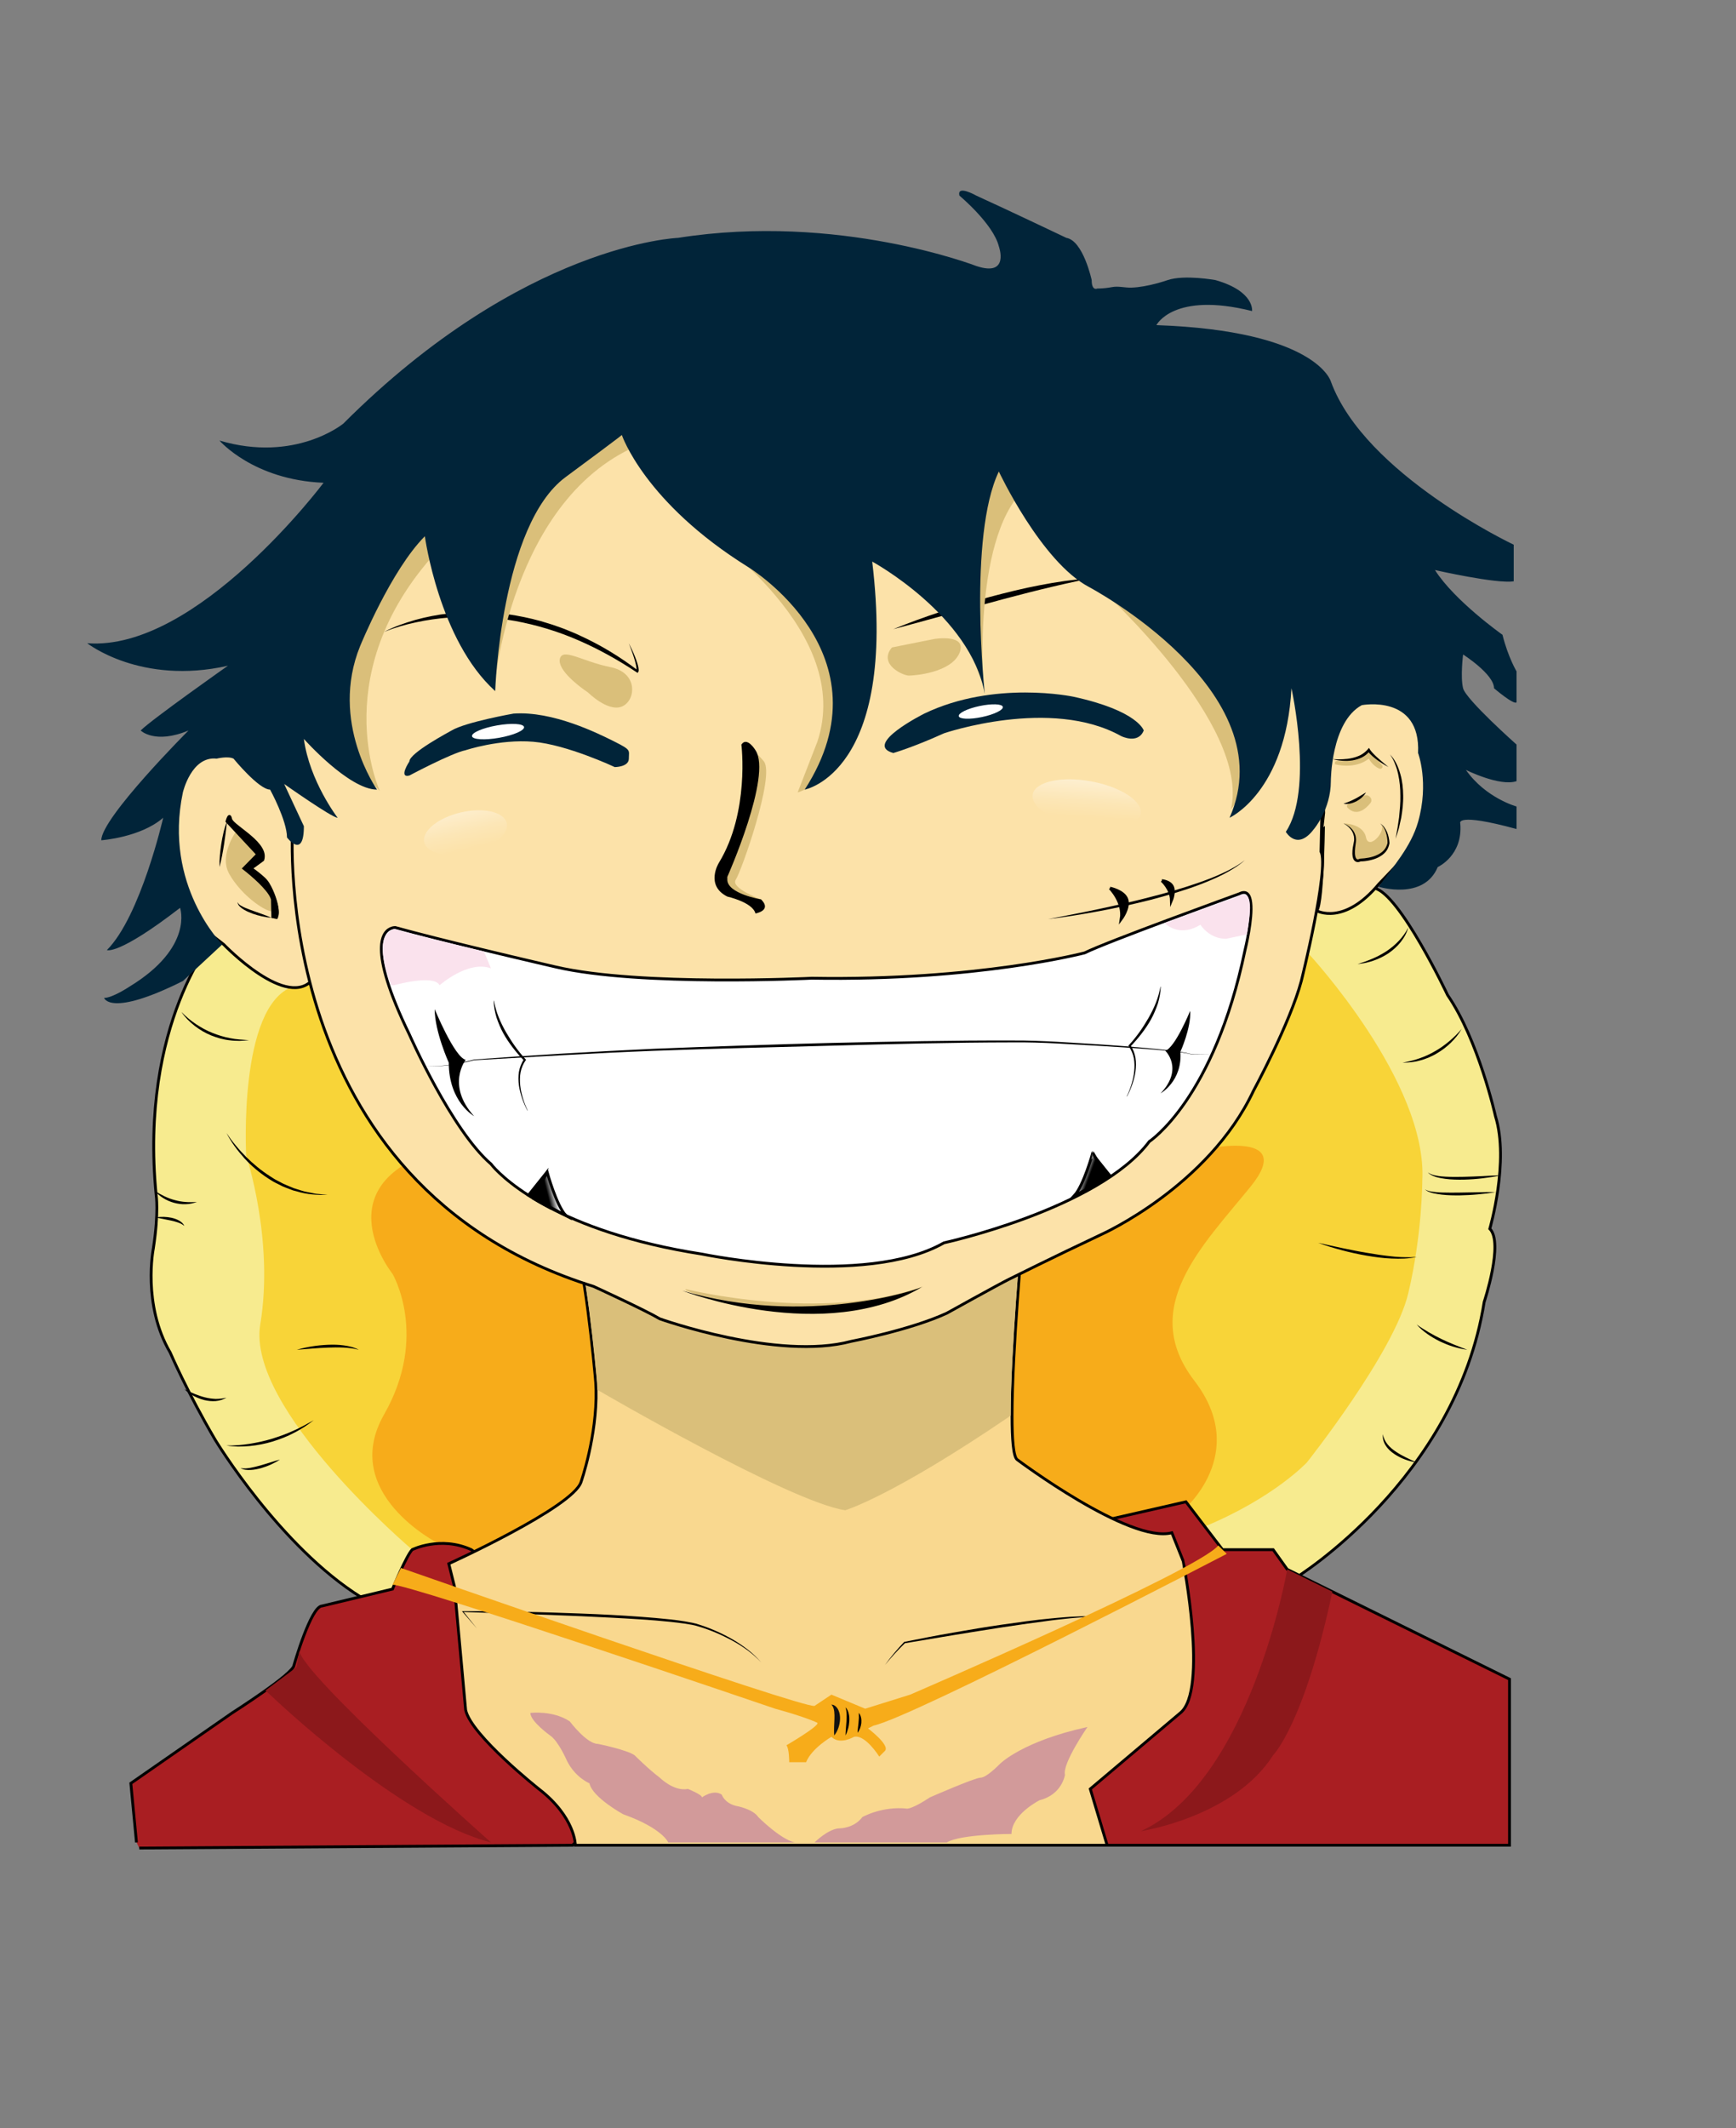 <?xml version="1.0" encoding="utf-8"?>
<!-- Generator: Adobe Illustrator 23.0.5, SVG Export Plug-In . SVG Version: 6.00 Build 0)  -->
<svg version="1.1" xmlns="http://www.w3.org/2000/svg" xmlns:xlink="http://www.w3.org/1999/xlink" x="0px" y="0px"
	 viewBox="0 0 617 756" style="enable-background:new 0 0 617 756;" xml:space="preserve">
<rect x="0" y="0" width="617" height="756" fill="#808080" stroke="none"/>
<style type="text/css">
	.st0{fill:#F7EB8F;stroke:#000000;stroke-miterlimit:10;}
	.st1{fill:#F8D438;}
	.st2{fill:#F7AC1A;}
	.st3{fill:#FCE2A9;stroke:#000000;stroke-miterlimit:10;}
	.st4{fill:#DABF7A;}
	.st5{fill:#A91E22;stroke:#000000;stroke-miterlimit:10;}
	.st6{fill:#F9D88F;stroke:#000000;stroke-miterlimit:10;}
	.st7{fill:#012439;}
	.st8{stroke:#000000;stroke-miterlimit:10;}
	.st9{fill:#FFFFFF;stroke:#000000;stroke-miterlimit:10;}
	.st10{fill:#FAE2ED;}
	.st11{fill:none;stroke:#000000;stroke-miterlimit:10;}
	.st12{fill:url(#SVGID_1_);stroke:#000000;stroke-miterlimit:10;}
	.st13{fill:url(#SVGID_2_);stroke:#000000;stroke-miterlimit:10;}
	.st14{fill:#FFFFFF;}
	.st15{fill:#131311;}
	.st16{fill:#D29A9A;}
	.st17{fill:#8C181B;}
	.st18{fill:url(#SVGID_3_);}
	.st19{fill:url(#SVGID_4_);}
</style>
<g id="Layer_1">
</g>
<g id="Layer_2">
	<path class="st0" d="M76.5,332.5c0,0-27,31-21,92c0,0,1,6-1,19c0,0-4,20,6,37c0,0,6,14,16,31c0,0,23,38,52,56l332-7
		c0,0,57-35,67-98c0,0,7-21,2-26c0,0,7-24,2-40c0,0-6-27-17-43c0,0-17-36-26-38L76.5,332.5z"/>
	<path class="st1" d="M146.5,550.5c0,0-59-50-54-80s-5-60-5-60s-2.91-53,16.54-60S465.28,339,465.28,339s42.22,45.5,40.22,80.5
		c0,0,0,19-5,40s-36,60-36,60s-11.61,12.51-36.3,22.76C403.5,552.5,146.5,550.5,146.5,550.5z"/>
	<path class="st2" d="M155.79,548.28c0,0-35.29-17.78-19.29-45.78s3-50,3-50s-25-31,16-44s195-10,195-10l76,10c0,0,35-8,18,13
		s-40,43-20,69s-4,46-4,46l-76,26l-190-7L155.79,548.28z"/>
	<path class="st3" d="M468,323.54c0,0,9.63,5.46,22.1-9.54c0,0,14.56-15,15.6-17l7.8-38.5l-34.31-23l-9.36,26l0.62,26.78
		C470.45,288.28,470.33,320.59,468,323.54z"/>
	<path class="st3" d="M79.5,335.5c0,0,23,24,32,12c0,0-9-36-6-55l-19-34c0,0-19,11-21,13s-6,31-6,31l11,26L79.5,335.5z"/>
	<path class="st4" d="M84.5,294.5c0,0-7,9-3,16s11,12,14,13s2-2,2-2s0-5-3-7s-6-6-6-6l4-4L84.5,294.5z"/>
	<path class="st4" d="M479,287c3.22,3.22,6.48,0.24,8.04-1.68c0.57-0.7,0.46-1.73-0.24-2.31l-0.2-0.16c-0.5-0.41-1.2-0.5-1.78-0.21
		L480,285C480,285,478,286,479,287z"/>
	<path class="st4" d="M474.5,271.5c0,0,7,2,12-2c0,0,1.25,2.5,3.75,3.55c0.77,0.32,1.46-0.57,0.94-1.21
		c-0.7-0.87-1.62-1.97-2.6-3.04c-2.09-2.29-1.98-1.56-6.54,0.57C477.5,271.5,474,269,474.5,271.5z"/>
	<g>
		<g>
			<path d="M84.5,320.5c0.14,0.57,0.61,0.9,1.06,1.19c0.46,0.29,0.96,0.52,1.46,0.75c1.02,0.43,2.06,0.83,3.12,1.2
				c2.11,0.77,4.25,1.46,6.36,2.39c-2.3-0.17-4.53-0.7-6.69-1.45c-1.08-0.4-2.14-0.84-3.14-1.45c-0.5-0.3-0.98-0.64-1.41-1.06
				C84.85,321.66,84.4,321.11,84.5,320.5z"/>
		</g>
		<g>
			<path d="M80.69,291.8l-0.49,4.08c-0.17,1.36-0.37,2.71-0.57,4.06c-0.43,2.7-0.9,5.39-1.63,8.06c-0.05-2.77,0.24-5.5,0.65-8.21
				c0.22-1.35,0.47-2.71,0.79-4.04C79.75,294.41,80.15,293.07,80.69,291.8z"/>
		</g>
		<g>
			<path d="M98.5,326.5c0,0-0.79-0.17-2-0.47v-6.53c-1-4-10-11-10-11l5-5c-1.58-1.58-8.11-8.73-10.81-11.7
				c0.5-1.81,0.97-2.48,1.31-0.8c0.5,2.5,13.5,8.5,11.5,14.5l-4,3c0,0,3,2,5,4S100.5,323.5,98.5,326.5z"/>
			<path d="M98.5,326.5l-2.01-0.42l-0.04-0.01l0-0.04l-0.13-6.53l0.01,0.04c-0.36-1.15-1.1-2.18-1.88-3.13
				c-0.79-0.96-1.64-1.86-2.53-2.73c-1.79-1.73-3.69-3.36-5.65-4.88l-0.34-0.26l0.3-0.31l4.96-5.04v0.61l-10.87-11.67l-0.19-0.2
				l0.07-0.27c0.13-0.47,0.26-0.93,0.49-1.42c0.06-0.13,0.13-0.25,0.25-0.4c0.07-0.08,0.13-0.16,0.31-0.25
				c0.06-0.04,0.21-0.07,0.33-0.06c0.13,0,0.21,0.06,0.31,0.11c0.27,0.21,0.31,0.38,0.37,0.52c0.06,0.14,0.09,0.27,0.13,0.4
				c0.03,0.12,0.06,0.27,0.08,0.35c0.03,0.06,0.03,0.12,0.09,0.2c0.08,0.15,0.21,0.32,0.35,0.48c0.28,0.32,0.62,0.63,0.97,0.93
				c1.4,1.19,2.94,2.3,4.4,3.5c1.46,1.2,2.91,2.46,4.11,4c0.59,0.77,1.12,1.61,1.45,2.57c0.32,0.96,0.37,2.05,0.03,3.04l-0.04,0.13
				l-0.1,0.07l-4.03,2.95l-0.02-0.58c1.49,1.04,2.91,2.14,4.26,3.37c0.67,0.59,1.31,1.33,1.77,2.11c0.49,0.77,0.89,1.59,1.27,2.41
				c0.74,1.65,1.35,3.36,1.76,5.12c0.17,0.89,0.35,1.78,0.35,2.68C99.09,324.79,99.02,325.74,98.5,326.5z M98.5,326.5
				c0.48-0.78,0.5-1.72,0.46-2.6c-0.04-0.89-0.24-1.77-0.45-2.63c-0.47-1.72-1.13-3.39-1.92-4.99c-0.83-1.58-1.65-3.17-3.03-4.27
				c-1.33-1.17-2.78-2.23-4.26-3.22l-0.42-0.28l0.4-0.31l3.97-3.05l-0.14,0.2c0.25-0.81,0.21-1.68-0.06-2.5
				c-0.28-0.82-0.77-1.59-1.33-2.3c-1.13-1.43-2.54-2.65-3.99-3.82c-1.45-1.17-2.98-2.25-4.45-3.48c-0.37-0.31-0.73-0.63-1.07-1.01
				c-0.17-0.19-0.34-0.39-0.48-0.65c-0.08-0.12-0.13-0.28-0.18-0.45l-0.08-0.33c-0.03-0.1-0.06-0.2-0.09-0.27
				c-0.02-0.08-0.09-0.13-0.01-0.06c0.04,0.04,0.08,0.04,0.15,0.05c0.06,0.02,0.15-0.03,0.16-0.02c0.07-0.04,0.05-0.03,0.05-0.02
				c-0.03,0.04-0.07,0.12-0.12,0.2c-0.17,0.36-0.31,0.81-0.43,1.24l-0.11-0.46l10.75,11.73l0.3,0.32l-0.3,0.29l-5.04,4.96
				l-0.04-0.57c1.96,1.59,3.83,3.27,5.6,5.07c0.88,0.9,1.73,1.84,2.51,2.84c0.76,1,1.49,2.08,1.84,3.35l0.01,0.02l0,0.02l-0.13,6.53
				l-0.04-0.05L98.5,326.5z"/>
		</g>
	</g>
	<g>
		<path d="M473.71,269.68c1.15,0.09,2.3,0.1,3.43,0.04c1.13-0.06,2.26-0.17,3.35-0.42c1.09-0.24,2.14-0.6,3.12-1.09
			c0.95-0.53,1.81-1.2,2.51-2.02l0.44-0.51l0.36,0.6c0.31,0.51,0.86,1.14,1.38,1.65c0.53,0.54,1.08,1.07,1.66,1.57
			c0.57,0.52,1.16,1,1.74,1.51l1.79,1.48c-1.37-0.73-2.7-1.54-3.96-2.46c-0.62-0.47-1.24-0.95-1.83-1.48
			c-0.58-0.56-1.14-1.04-1.64-1.85l0.81,0.09c-0.78,0.94-1.74,1.73-2.82,2.28c-1.09,0.53-2.24,0.87-3.41,1.06
			c-1.17,0.18-2.35,0.21-3.51,0.13C475.98,270.18,474.82,270.01,473.71,269.68z"/>
	</g>
	<g>
		<path d="M477.5,285.5c1.48-0.48,2.81-1.06,4.12-1.73c0.65-0.34,1.29-0.7,1.92-1.09c0.64-0.38,1.27-0.8,1.96-1.18
			c-0.8,1.36-2.04,2.41-3.42,3.16c-0.71,0.35-1.45,0.64-2.23,0.8C479.08,285.61,478.28,285.68,477.5,285.5z"/>
	</g>
	<path class="st4" d="M490.5,292.5c3,2,3,7,3,7c-1,6-10,6-10,6c-2,1-3-1-2-6s-4-7-4-7s7,0,8,5S493.5,294.5,490.5,292.5"/>
	<g>
		<path d="M519.5,365.5c-1.02,1.83-2.36,3.48-3.88,4.95c-1.51,1.48-3.22,2.75-5.05,3.82c-0.9,0.56-1.88,0.98-2.84,1.43
			c-1,0.36-1.97,0.79-3.01,1.01c-2.03,0.61-4.15,0.77-6.24,0.8c2.05-0.41,4.08-0.83,6.01-1.54c1.94-0.66,3.81-1.52,5.57-2.56
			c1.78-1.01,3.45-2.2,5.03-3.53C516.67,368.54,518.16,367.1,519.5,365.5z"/>
	</g>
	<g>
		<path d="M533.5,417.5c-2.16,0.49-4.35,0.81-6.54,1.07c-2.19,0.27-4.4,0.42-6.62,0.48c-2.21,0.04-4.44,0.01-6.65-0.28
			c-1.1-0.15-2.21-0.34-3.28-0.65c-1.05-0.35-2.16-0.78-2.9-1.62c0.89,0.66,1.95,0.96,3.02,1.14c1.06,0.21,2.15,0.31,3.24,0.36
			c2.18,0.11,4.37,0.11,6.56,0.05c2.19-0.04,4.38-0.16,6.58-0.25l3.3-0.17L533.5,417.5z"/>
	</g>
	<g>
		<path d="M531.5,423.5c-1.04,0.17-2.09,0.31-3.14,0.46l-3.15,0.33c-2.1,0.21-4.22,0.3-6.33,0.35c-2.12,0.02-4.24-0.01-6.36-0.25
			c-1.06-0.13-2.11-0.28-3.16-0.52c-1.01-0.29-2.12-0.57-2.87-1.37c0.87,0.6,1.93,0.76,2.96,0.89c1.03,0.14,2.07,0.2,3.12,0.24
			c2.09,0.05,4.19,0.06,6.29,0.02l6.31-0.11C527.27,423.5,529.38,423.43,531.5,423.5z"/>
	</g>
	<g>
		<path d="M503.5,519.5c-1.39-0.17-2.76-0.53-4.08-1.02c-1.33-0.48-2.59-1.13-3.79-1.91c-0.6-0.39-1.15-0.86-1.69-1.32
			c-0.5-0.53-1.01-1.03-1.39-1.66c-0.81-1.2-1.22-2.69-1.05-4.09c0.47,2.8,2.44,4.78,4.69,6.24c1.12,0.76,2.31,1.42,3.54,2.02
			C500.96,518.36,502.21,518.95,503.5,519.5z"/>
	</g>
	<g>
		<path d="M500.5,329.5c-0.47,1.89-1.47,3.64-2.69,5.17c-1.22,1.55-2.72,2.86-4.34,3.98c-1.65,1.08-3.42,1.96-5.27,2.59
			c-0.91,0.35-1.88,0.54-2.81,0.8c-0.96,0.17-1.92,0.33-2.88,0.45c0.91-0.34,1.84-0.6,2.74-0.92c0.89-0.37,1.8-0.66,2.67-1.06
			c0.86-0.41,1.75-0.76,2.56-1.25c0.85-0.42,1.64-0.94,2.44-1.45c1.56-1.06,3.02-2.28,4.31-3.66
			C498.49,332.77,499.67,331.25,500.5,329.5z"/>
	</g>
	<g>
		<path d="M503.5,470.5c1.37,1.02,2.81,1.89,4.25,2.75c1.45,0.84,2.93,1.63,4.43,2.36c1.51,0.72,3.04,1.42,4.6,2.04
			c1.56,0.64,3.13,1.23,4.72,1.85c-0.84-0.12-1.68-0.28-2.52-0.45c-0.82-0.21-1.66-0.39-2.47-0.67c-1.64-0.48-3.22-1.16-4.77-1.88
			c-1.53-0.76-3.02-1.62-4.42-2.61C505.93,472.91,504.61,471.8,503.5,470.5z"/>
	</g>
	<polygon class="st5" points="386.5,541.5 421.5,533.5 434.5,550.5 452.5,550.5 457.5,557.5 536.5,596.5 536.5,655.5 387.84,655.5 
		383.5,631.5 411.5,586.5 	"/>
	<path class="st5" d="M48.5,654.5l-2-21l36-25c0,0,22-14,22-17c0,0,6-21,10-21l25-6c0,0,5-12,7-14c0,0,10-5,21,0l18,13l-11,42l35,44
		l-6,6l-154,1"/>
	<path class="st6" d="M419.5,608.5l-32,27l6,20h-189c0,0,0-10-13-20c0,0-24-19-26-28l-4-44l-2-8c0,0,44-20,47-29
		c0,0,5.73-16.36,5.34-32.8c-0.04-1.74-0.15-3.48-0.34-5.2c0,0-4-44-8-48l160-2c0,0-3.78,41.04-3.8,64.39
		c-0.01,8.43,0.47,14.55,1.8,15.61c0,0,40,30,55,26l4,10C420.5,554.5,429.5,600.5,419.5,608.5z"/>
	<g>
		<path d="M169.5,578.5l-5.11-5.91l-0.2-0.23l0.3,0c7.02-0.02,14.05,0.09,21.07,0.22c7.02,0.11,14.04,0.36,21.06,0.62
			c7.02,0.26,14.04,0.62,21.05,1.14c3.5,0.26,7.01,0.56,10.51,0.94c1.75,0.19,3.5,0.41,5.24,0.7c1.74,0.31,3.48,0.58,5.2,1.19
			l-0.02-0.01c2.08,0.65,4.09,1.45,6.07,2.32c1.98,0.88,3.91,1.85,5.78,2.94c1.87,1.08,3.66,2.31,5.37,3.63
			c1.71,1.33,3.26,2.84,4.69,4.45c-1.5-1.55-3.1-2.98-4.83-4.26c-1.74-1.26-3.55-2.42-5.44-3.44c-3.77-2.04-7.74-3.75-11.83-4.97
			l-0.01,0l-0.02-0.01c-1.61-0.54-3.36-0.79-5.08-1.06c-1.73-0.24-3.47-0.45-5.21-0.63c-3.48-0.36-6.98-0.64-10.48-0.87
			c-7-0.46-14.01-0.79-21.02-1.12c-7.01-0.33-14.03-0.54-21.04-0.81l-21.05-0.69l0.11-0.23L169.5,578.5z"/>
	</g>
	<path class="st4" d="M363,438.5c0,0-3.76,41.04-3.78,64.39c-42.44,28.9-58.83,33.61-58.83,33.61c-19.88-3-88.11-42.8-88.11-42.8
		c-0.04-1.74-0.15-3.48-0.34-5.2c0,0-3.97-44-7.95-48L363,438.5z"/>
	<path class="st3" d="M104,294c0,0-9,127,107,163c0,0,18.5,8.5,23.5,11.5c0,0,42,15,68,8c0,0,21-4,34-10c0,0,18-10,22-12
		c0,0,16-8,33-16c0,0,38-17,54-51c0,0,13-24,17-39c0,0,10-40,7-46l3-129l-175-63l-140,42l-63,89c0,0,1,32,0,33S104,294,104,294z"/>
	<g>
		<path d="M317.5,223.5c5.59-2.29,11.28-4.35,17.01-6.24c5.73-1.9,11.52-3.64,17.35-5.22c5.84-1.55,11.71-3.02,17.66-4.14
			c5.93-1.16,11.94-2.06,17.98-2.39c-5.94,1.11-11.79,2.51-17.64,3.92l-4.38,1.09l-4.37,1.14c-2.91,0.76-5.82,1.51-8.72,2.32
			c-5.82,1.54-11.61,3.19-17.42,4.78C329.16,220.38,323.34,221.94,317.5,223.5z"/>
	</g>
	<g>
		<path d="M136.5,224.5c3.51-1.89,7.31-3.17,11.14-4.29c3.85-1.06,7.79-1.83,11.77-2.28c3.98-0.46,7.99-0.62,12-0.49
			c4.01,0.13,8.01,0.51,11.96,1.22c3.95,0.71,7.87,1.6,11.68,2.85c0.96,0.27,1.91,0.62,2.85,0.95c0.94,0.34,1.9,0.65,2.83,1.02
			c1.85,0.78,3.73,1.48,5.52,2.36c7.28,3.33,14.15,7.51,20.48,12.34l-0.51,0.04c-0.09,0.11-0.03,0.04-0.03,0.03l0.02-0.11
			c0.01-0.09,0.02-0.18,0.02-0.28c0.01-0.19-0.01-0.4-0.03-0.61c-0.04-0.42-0.13-0.84-0.22-1.26c-0.19-0.84-0.43-1.69-0.7-2.52
			c-0.26-0.84-0.56-1.66-0.86-2.49c-0.29-0.83-0.61-1.65-0.92-2.47c0.39,0.79,0.78,1.58,1.15,2.38c0.38,0.8,0.72,1.61,1.05,2.43
			c0.33,0.82,0.63,1.66,0.89,2.51c0.13,0.43,0.24,0.86,0.32,1.32c0.04,0.23,0.07,0.46,0.08,0.7c0.01,0.12,0,0.25,0,0.38
			c-0.04,0.17,0.03,0.22-0.2,0.55l-0.18,0.26l-0.33-0.22c-6.59-4.38-13.51-8.24-20.74-11.37c-7.22-3.15-14.78-5.44-22.5-6.86
			c-7.73-1.38-15.63-1.81-23.48-1.21c-3.92,0.31-7.83,0.87-11.69,1.69C143.99,221.9,140.17,222.98,136.5,224.5z"/>
	</g>
	<path class="st4" d="M307.12,464.5c-16.97,1.24-40.09,1.45-59.12-4.5c0,0-6-2-4-2c0,0,48,12,84-1
		C328,457,317.35,463.75,307.12,464.5z"/>
	<path class="st4" d="M111.5,256.5L135,281c0,0-20-43,22-87c31.25-32.74-15.5-18.5-20.5-11.5s-19,36-20,41S111.5,256.5,111.5,256.5z
		"/>
	<path class="st4" d="M170.5,214.5l5,31c0,0,5.5-69.5,53-88c40.46-15.76-22-18-22-16S170.5,214.5,170.5,214.5z"/>
	<path class="st4" d="M239.5,163.5c0,0,3,17,8,22s56,39,43,78l-7,18c0,0,29-8,24-58s-66-60-66-60"/>
	<path class="st4" d="M331.5,196.5l18,47c0,0-4-55,16-71s-36-11-36-11L331.5,196.5z"/>
	<path class="st4" d="M391.5,209.5c0,0,53,48,46,78c0,0,13-15,5-37s-49-45-49-45L391.5,209.5z"/>
	<path class="st7" d="M115,171.5c0,0-45,60-84,57c0,0,19,15,50,8c0,0-27,19-31,23c0,0,5,5,17,0c0,0-31,31-31,39c0,0,14-1,22-8
		c0,0-8,35-20,47c0,0,4,2,26-15c0,0,5,14-18,28c0,0-6,4-9,4c0,0,2,7,28-6l14-13c0,0-21-21-14-54c0,0,3-13,12-12c0,0,4-1,6,0
		c0,0,9,11,13,11c0,0,6,11,6,17c0,0,6,8,6-4l-7-15c0,0,17,12,19,12c0,0-10-13-12-28c0,0,16,18,26,18c0,0-17-24-6-51c0,0,11-27,23-39
		c0,0,5,37,25,55c0,0,2-59,25-76s20-15,20-15s8,24,45,47c0,0,51,31,20,79c0,0,33-6,24-81c0,0,35,19,40,47c0,0-6-56,5-79
		c0,0,15,32,32,41c0,0,70,37,50,82c0,0,20-9,22-46c0,0,8,36-2,51c0,0,4,7,10-1c0,0,6-7,6-17c0,0,0-21,11-27c0,0,21-4,20,17
		c0,0,4,10.5,0,24.5c-2.53,8.86-9,16-14,23c0,0,16,5,21-7c0,0,9-4,8-15.5c0,0-2-4,20,2v-8c0,0-11-3-18-13c0,0,12,6,18,4v-13
		c0,0-18-16-19-20s0-12,0-12s11,7,11,12c0,0,7,6,8,5v-11c0,0-3-5-5-13c0,0-17-12-24-23c0,0,22,5,28,4v-13c0,0-53-25-65-58
		c0,0-5-18-62-20c0,0,6-12,34-5c0,0,1-7-13-11c0,0-11-2-17,0c0,0-7,2.5-12.91,2.68c-2.31,0.07-4.57-0.62-6.84-0.19
		c-1.47,0.28-3.28,0.51-5.25,0.51c0,0-2,1-2-3c0,0-3-14-9-15c0,0-21-10-32-15c0,0-7-4-6,0c0,0,12,10,14,18c0,0,4,11-8,7
		c0,0-49-19-106-10c0,0-55,2-119,66c0,0-17,14-44,6C78,156.5,90,170.5,115,171.5z"/>
	<path class="st7" d="M160.5,259.5c-0.86,0.51-15,8-15,11c0,0-4,6,0,5c0,0,15-8,20-9c0,0,12-4,24-3s29,9,29,9s4.81,0,4.99-2.83
		c0-0.06,0.01-0.11,0.01-0.17c0-3,1-3-5-6s-22-11-36-10C182.5,253.5,165.5,256.5,160.5,259.5z"/>
	<path class="st4" d="M266,267c0,0,2,26-9,43c0,0-2.5,5.5,5.5,8.5c0,0,5,1,7,3l1-2c0,0-11-4-9-7s14-37,10-42S266,267,266,267z"/>
	<path class="st7" d="M328.5,253.5c0,0-22,11-11,14c0,0,7-2,18-7c0,0,38-13,63,1c0,0,6,3,8-2c0,0-2-7-25-12
		C381.5,247.5,353.5,241.5,328.5,253.5z"/>
	<path d="M263.5,264.5c0,0,3,24-8,42c0,0-5,8,3,12c0,0,9,2,10,6c0,0,6-1,2-5c0,0-12-2-12-7s0-1,0-1s16-36,10-45
		C268.5,266.5,265.5,261.5,263.5,264.5z"/>
	<g>
		<path d="M372.5,326.5c3.02-0.57,6.04-1.12,9.04-1.74c3.01-0.59,6.02-1.2,9.02-1.84c6-1.29,11.99-2.61,17.91-4.17
			c5.94-1.49,11.83-3.19,17.61-5.21c2.89-1,5.75-2.1,8.52-3.4c2.78-1.27,5.48-2.74,7.9-4.64c-2.28,2.07-4.96,3.65-7.68,5.08
			c-2.75,1.4-5.59,2.59-8.47,3.69c-5.76,2.18-11.68,3.88-17.63,5.45c-5.97,1.49-11.97,2.82-18.01,3.95
			C384.67,324.79,378.6,325.78,372.5,326.5z"/>
	</g>
	<path class="st8" d="M394.5,315.5c0,0,5,5,4,11c0,0,3-4,2-7S394.5,315.5,394.5,315.5"/>
	<path class="st8" d="M412.93,312.83c0,0,3.33,2.92,3.42,7.05c0,0,1.24-2.96,0.36-4.89C415.82,313.05,412.93,312.83,412.93,312.83"
		/>
	<path class="st9" d="M443.84,330.93c-0.61,3.64-1.34,6.57-1.34,6.57c-11,53-34,68-34,68c-18,24-73,36-73,36c-28,16-86,4-86,4
		c-25.5-3.96-43.08-10.62-54.76-16.85c-2.6-1.38-4.9-2.73-6.93-4.04c-9.67-6.18-13.31-11.11-13.31-11.11c-14-12-29-46-29-46
		c-3.82-7.84-6.3-14.06-7.83-19c-6.11-19.64,2.83-19,2.83-19c7.85,2.18,19.68,5.12,30.54,7.74c14.05,3.4,26.46,6.26,26.46,6.26
		c30,7,91,4,91,4c59,1,97-9,97-9c3.89-1.94,16.97-6.95,29.4-11.59c13.17-4.91,25.6-9.41,25.6-9.41
		C445.71,314.9,444.98,324.15,443.84,330.93z"/>
	<path class="st10" d="M174.5,344c-8.12-3-18.26,6-18.26,6c-2.03-4-16.23,0-16.23,0H139c-6.93-18.8,0.35-19.26,1-20
		c7.96,2.18,20.98,5.38,32,8L174.5,344z"/>
	<path d="M159.5,377.5c0,0-5-11-5-19c0,0,7,17,11,18c0,0-7,9,3,20C168.5,396.5,159.5,391.5,159.5,377.5"/>
	<path d="M419.53,373.63c0,0,3.88-8.54,3.47-14.53c0,0-5.35,13.15-8.86,14.15c0,0,6.7,6.3-1.63,15.15
		C412.5,388.4,420.26,384.1,419.53,373.63"/>
	<g>
		<path d="M187.46,394.52c-0.76-1.39-1.37-2.85-1.89-4.34c-0.5-1.5-0.93-3.03-1.14-4.61c-0.21-1.58-0.25-3.19,0-4.78
			c0.28-1.59,0.87-3.13,1.77-4.5l0.04,0.47c-1.44-1.45-2.74-2.99-3.98-4.6c-1.23-1.61-2.38-3.29-3.36-5.07
			c-0.99-1.78-1.76-3.67-2.42-5.6c-0.59-1.95-0.96-3.97-1.03-5.98l0.1-0.01c0.39,1.98,0.9,3.9,1.64,5.74
			c0.73,1.85,1.62,3.62,2.6,5.35c1.01,1.71,2.05,3.4,3.21,5.02c1.16,1.62,2.41,3.19,3.76,4.63l0.21,0.22l-0.17,0.25
			c-0.87,1.25-1.46,2.67-1.78,4.18c-0.28,1.52-0.28,3.08-0.14,4.62c0.14,1.55,0.51,3.08,0.95,4.58c0.46,1.5,1.01,2.97,1.71,4.38
			L187.46,394.52z"/>
	</g>
	<g>
		<path d="M400.46,389.48c0.7-1.4,1.25-2.88,1.71-4.38c0.44-1.5,0.81-3.03,0.95-4.58c0.14-1.55,0.14-3.11-0.14-4.62
			c-0.31-1.51-0.91-2.93-1.78-4.18l-0.17-0.25l0.21-0.22c1.35-1.44,2.6-3.02,3.76-4.63c1.16-1.62,2.21-3.31,3.21-5.02
			c0.97-1.73,1.87-3.5,2.6-5.35c0.74-1.85,1.26-3.77,1.64-5.74l0.1,0.01c-0.07,2.02-0.44,4.04-1.03,5.98
			c-0.66,1.92-1.43,3.82-2.42,5.6c-0.98,1.78-2.13,3.46-3.36,5.07c-1.24,1.61-2.55,3.14-3.98,4.6l0.04-0.47
			c0.9,1.37,1.49,2.91,1.77,4.5c0.25,1.6,0.21,3.21,0,4.78c-0.21,1.58-0.63,3.12-1.14,4.61c-0.52,1.49-1.13,2.95-1.89,4.34
			L400.46,389.48z"/>
	</g>
	<path class="st11" d="M194.74,428.65c-1.97-1.05-3.78-2.08-5.42-3.09l5.32,2.82C194.67,428.47,194.7,428.56,194.74,428.65z"/>
	<path class="st8" d="M193.12,418.91l0.38,8.59c-0.52-0.32-5.2-2.57-5.69-2.89l5.68-7.1C193.46,417.59,193.26,418.04,193.12,418.91z
		"/>
	<linearGradient id="SVGID_1_" gradientUnits="userSpaceOnUse" x1="192.663" y1="425.417" x2="200.287" y2="423.525">
		<stop  offset="0.269" style="stop-color:#000000"/>
		<stop  offset="0.645" style="stop-color:#FFFFFF"/>
	</linearGradient>
	<path class="st12" d="M201.08,431.79l-6.44-3.41c-1.78-4.75-1.77-7.84-1.52-9.47l1.38-2.41
		C194.5,416.5,197.67,428.08,201.08,431.79z"/>
	<path d="M389.77,411.91l-1.27,9.59c0.52-0.32,6.09-3.57,6.58-3.89l-5.68-7.1C389.43,410.59,389.63,411.04,389.77,411.91z"/>
	<linearGradient id="SVGID_2_" gradientUnits="userSpaceOnUse" x1="392.092" y1="419.714" x2="384.602" y2="416.962">
		<stop  offset="0.647" style="stop-color:#000000"/>
		<stop  offset="1" style="stop-color:#FFFFFF"/>
	</linearGradient>
	<path class="st13" d="M381.81,424.79l6.44-3.41c1.78-4.75,1.77-7.84,1.52-9.47l-1.38-2.41
		C388.39,409.5,385.22,421.08,381.81,424.79z"/>
	<path class="st10" d="M443.17,331.93l-7.42,1.57c-6.07,0-9.1-5-9.1-5c-6.76,4.17-11.4,0.68-12.74-0.59
		c13.32-4.91,25.89-9.41,25.89-9.41C446,315,444.32,325.15,443.17,331.93z"/>
	
		<ellipse transform="matrix(0.985 -0.174 0.174 0.985 -42.427 34.639)" class="st14" cx="176.86" cy="259.93" rx="9.39" ry="2.23"/>
	<ellipse transform="matrix(0.979 -0.206 0.206 0.979 -44.607 77.356)" class="st14" cx="348.5" cy="252.5" rx="8" ry="2"/>
	<g>
		<path d="M150.91,378.74c1.48,0.12,2.97,0.07,4.45-0.01c1.48-0.09,2.96-0.26,4.42-0.47c1.47-0.22,2.93-0.49,4.37-0.8
			c1.45-0.31,2.89-0.68,4.32-1.07l0.01,0l0.01,0c21.22-1.6,42.47-2.82,63.73-3.81c10.63-0.46,21.27-0.8,31.9-1.16
			c10.64-0.34,21.27-0.69,31.91-0.94c21.28-0.47,42.56-0.92,63.85-0.85c10.66-0.07,21.28,0.83,31.9,1.45
			c5.31,0.34,10.62,0.77,15.92,1.25c2.65,0.24,5.3,0.5,7.94,0.82c2.64,0.33,5.3,0.61,7.88,1.32l-0.02,0l7.35-0.07l-7.34,0.17
			l-0.01,0l-0.01,0c-2.56-0.67-5.23-0.91-7.87-1.21c-2.64-0.28-5.29-0.5-7.95-0.71c-5.3-0.42-10.61-0.72-15.92-1.06
			c-10.63-0.57-21.23-1.41-31.87-1.29c-21.27,0.03-42.55,0.58-63.82,1.15c-21.27,0.56-42.55,1.06-63.81,1.84
			c-21.26,0.84-42.5,2.13-63.75,3.34l0.02,0c-1.44,0.37-2.88,0.72-4.34,1.01c-1.46,0.29-2.92,0.54-4.4,0.74
			c-1.47,0.19-2.95,0.34-4.44,0.41C153.87,378.85,152.39,378.88,150.91,378.74z"/>
	</g>
	<g>
		<path d="M314.5,591.5c2.07-2.88,4.37-5.6,6.82-8.18l0.05-0.05l0.08-0.02c5.78-1.15,11.56-2.3,17.37-3.29
			c5.81-1,11.62-2.03,17.46-2.84c5.84-0.83,11.67-1.68,17.55-2.21c1.47-0.16,2.94-0.27,4.41-0.39c1.47-0.13,2.94-0.24,4.42-0.27
			l2.21-0.09l2.22,0.02c1.48-0.05,2.95,0.16,4.41,0.33c-1.48-0.08-2.94-0.19-4.41-0.09l-2.2,0.08l-2.2,0.18
			c-1.47,0.11-2.93,0.25-4.39,0.42c-1.46,0.16-2.93,0.3-4.38,0.5c-5.84,0.74-11.67,1.57-17.49,2.46
			c-5.82,0.92-11.64,1.81-17.45,2.78l-17.43,2.91l0.13-0.07C319.13,586.13,316.75,588.76,314.5,591.5z"/>
	</g>
	<path class="st2" d="M139.5,563l3-6c0,0,143,50,147,49l6-4l12,5l16-5c0,0,102.65-44.23,109.5-53l3,3c0,0-111.5,58-125.5,61l-2,1
		c0,0,8,6,6,8l-2,2c0,0-5-8-9-7c0,0-5,3-8,0c0,0-7,4-9,9h-6c0,0,0-5-1-6c0,0,12-7,11-8c0,0-4-2-15-5C275.5,607,143.5,562,139.5,563z
		"/>
	<g>
		<path class="st15" d="M296.5,616.5c-0.1-1.06-0.07-2.04-0.05-3.01l0.12-2.82c0.03-0.92,0.03-1.8-0.07-2.66
			c-0.1-0.86-0.31-1.67-1-2.51c0.25,0.04,0.52,0.11,0.79,0.2c0.26,0.11,0.47,0.29,0.71,0.46c0.41,0.39,0.78,0.86,1,1.38
			c0.46,1.03,0.61,2.14,0.57,3.19c-0.05,1.05-0.25,2.07-0.58,3.05C297.64,614.75,297.19,615.68,296.5,616.5z"/>
	</g>
	<g>
		<path d="M300.5,616.5c0.05-1.74,0.26-3.41,0.35-5.07c0.06-0.83,0.08-1.65,0.05-2.47c-0.04-0.82-0.12-1.63-0.4-2.46
			c0.65,0.61,0.99,1.5,1.18,2.36c0.2,0.87,0.22,1.76,0.17,2.63c-0.06,0.87-0.19,1.74-0.42,2.57
			C301.21,614.91,300.92,615.73,300.5,616.5z"/>
	</g>
	<g>
		<path d="M304.79,615.54c0.05-1.26,0.23-2.4,0.34-3.55c0.06-0.57,0.1-1.14,0.13-1.72c0.01-0.58,0-1.15-0.03-1.79
			c0.42,0.48,0.67,1.09,0.81,1.71c0.13,0.62,0.14,1.26,0.09,1.89c-0.07,0.62-0.21,1.24-0.43,1.82
			C305.47,614.49,305.2,615.05,304.79,615.54z"/>
	</g>
	<path class="st16" d="M188.5,608.5c0,0,8-1,14,3c0,0,6,8,10,8c0,0,10,2,13,4c0,0,5,5,9,8c0,0,5,5,10,4c0,0,5,2,5,3c0,0,4-3,7-1
		c0,0,1,3,5,4c0,0,6,1,8,4c0,0,8,8,13,9h7c0,0,5-5,9-5c0,0,5,0,8-4c0,0,7-4,16-3c0,0,2,0,8-4c0,0,16-7,18-7s6-4,7-5c0,0,8-8,31-13
		c0,0-9,13-8,17c0,0-1,7-9,9c0,0-10,5-10,12c0,0-18,0-23,3h-99c0,0-2-5-16-10c0,0-11-6-12-11c0,0-5-2-8-8c0,0-3-7-6-9
		C195.5,616.5,188.5,611.5,188.5,608.5z"/>
	<g>
		<path d="M55,423c1.12,0.77,2.28,1.41,3.47,1.98c1.19,0.56,2.42,1.03,3.68,1.35c1.25,0.35,2.55,0.58,3.85,0.66
			c1.31,0.12,2.63,0.06,3.99,0c-1.28,0.44-2.63,0.77-4.01,0.78c-1.38,0.07-2.77-0.13-4.1-0.48c-1.33-0.37-2.62-0.91-3.79-1.64
			C56.93,424.95,55.86,424.06,55,423z"/>
	</g>
	<g>
		<path d="M55.5,432.5c0.9-0.2,1.81-0.24,2.72-0.22c0.91,0.02,1.82,0.14,2.72,0.32c0.89,0.2,1.78,0.49,2.61,0.95
			c0.81,0.44,1.62,1.07,1.95,1.95c-0.68-0.62-1.47-0.95-2.28-1.24c-0.81-0.27-1.64-0.51-2.5-0.68
			C59.02,433.19,57.28,432.93,55.5,432.5z"/>
	</g>
	<g>
		<path d="M105.5,479.5c3.58-1.06,7.28-1.61,11.02-1.78c1.87-0.07,3.75-0.05,5.61,0.21c1.85,0.24,3.73,0.67,5.38,1.57
			c-1.79-0.53-3.62-0.68-5.45-0.79c-1.83-0.09-3.66-0.07-5.5,0.01c-1.84,0.06-3.67,0.19-5.51,0.33L105.5,479.5z"/>
	</g>
	<g>
		<path d="M65.5,493.5c1.19,0.61,2.4,1.14,3.61,1.65c1.21,0.49,2.44,0.92,3.69,1.24c1.25,0.31,2.52,0.49,3.81,0.55
			c1.29,0.02,2.57-0.14,3.89-0.44c-1.16,0.66-2.49,1.11-3.86,1.22c-1.37,0.1-2.75-0.05-4.08-0.37
			C69.92,496.64,67.45,495.35,65.5,493.5z"/>
	</g>
	<g>
		<path d="M80.5,513.5c2.74,0.06,5.47-0.18,8.16-0.59c2.68-0.44,5.35-0.99,7.94-1.79c2.59-0.8,5.16-1.71,7.63-2.85
			c2.5-1.08,4.87-2.43,7.28-3.76c-1.1,0.82-2.2,1.65-3.36,2.4c-1.18,0.7-2.35,1.45-3.59,2.06c-2.43,1.32-5.04,2.28-7.67,3.12
			c-2.65,0.8-5.38,1.33-8.13,1.6c-1.38,0.14-2.76,0.19-4.14,0.19C83.23,513.81,81.85,513.76,80.5,513.5z"/>
	</g>
	<g>
		<path d="M85.5,521.5c1.19,0.3,2.38,0.1,3.55-0.08c1.17-0.21,2.33-0.51,3.48-0.83c1.15-0.33,2.3-0.69,3.46-1.05
			c1.16-0.36,2.31-0.75,3.51-1.05c-1.03,0.68-2.11,1.27-3.23,1.77c-1.12,0.52-2.28,0.93-3.46,1.28c-1.2,0.31-2.42,0.58-3.67,0.64
			c-0.63,0.03-1.25,0.02-1.88-0.07C86.65,522.02,86,521.88,85.5,521.5z"/>
	</g>
	<g>
		<path d="M64.5,359.5c1.55,1.63,3.29,3.06,5.13,4.3c1.85,1.22,3.79,2.32,5.85,3.12c2.05,0.82,4.17,1.49,6.36,1.88
			c2.18,0.46,4.41,0.57,6.67,0.7c-1.12,0.11-2.25,0.24-3.38,0.26c-1.13-0.04-2.28-0.02-3.4-0.2c-2.28-0.21-4.49-0.88-6.62-1.71
			c-2.12-0.86-4.12-2.02-5.92-3.43c-0.9-0.7-1.75-1.47-2.55-2.27C65.86,361.31,65.1,360.46,64.5,359.5z"/>
	</g>
	<g>
		<path d="M80.5,402.5c1.02,1.53,2.1,3.02,3.29,4.41c1.15,1.42,2.39,2.77,3.68,4.06c2.59,2.57,5.41,4.89,8.47,6.85
			c0.78,0.47,1.51,1.02,2.32,1.42l2.41,1.26c0.81,0.4,1.67,0.71,2.5,1.07l1.26,0.52l1.3,0.41c0.87,0.26,1.73,0.57,2.61,0.79
			l2.68,0.53c0.45,0.08,0.89,0.22,1.35,0.26l1.37,0.13c0.91,0.08,1.83,0.18,2.74,0.29c-3.66,0.05-7.42-0.16-10.97-1.27l-1.35-0.35
			l-1.3-0.49c-0.86-0.35-1.75-0.64-2.59-1.03l-2.49-1.26c-0.84-0.4-1.59-0.96-2.39-1.43c-3.12-2.02-5.99-4.42-8.49-7.16
			C84.42,408.76,82.19,405.78,80.5,402.5z"/>
	</g>
	<g>
		<path d="M468.5,441.5l4.35,0.96c1.44,0.33,2.89,0.65,4.34,0.94c2.9,0.59,5.79,1.19,8.71,1.67c2.91,0.51,5.83,0.94,8.76,1.24
			c0.73,0.09,1.47,0.16,2.2,0.19c0.73,0.03,1.47,0.12,2.21,0.1c0.74,0.01,1.48,0.04,2.21,0.03c0.73-0.05,1.47-0.09,2.22-0.12
			c-2.91,0.67-5.93,0.69-8.9,0.57c-2.98-0.11-5.94-0.52-8.88-1.02c-2.93-0.51-5.84-1.14-8.71-1.91
			C474.14,443.38,471.29,442.54,468.5,441.5z"/>
	</g>
	<path class="st17" d="M96.5,602.5c0,0,46,44,78,52c0,0-68.27-60.51-68.09-68.26l-1,6l-11.09,8.3L96.5,602.5z"/>
	<linearGradient id="SVGID_3_" gradientUnits="userSpaceOnUse" x1="159.844" y1="273.202" x2="166.876" y2="301.635">
		<stop  offset="0" style="stop-color:#FFFFFF"/>
		<stop  offset="0.38" style="stop-color:#FEF2D9"/>
		<stop  offset="0.782" style="stop-color:#FCE6B6"/>
		<stop  offset="1" style="stop-color:#FCE2A9"/>
	</linearGradient>
	<path class="st18" d="M180.09,292.38c0.92,3.97-4.89,8.71-12.98,10.6c-8.09,1.89-15.41,0.2-16.33-3.76s4.89-8.71,12.98-10.6
		C171.85,286.73,179.16,288.41,180.09,292.38z"/>
	<linearGradient id="SVGID_4_" gradientUnits="userSpaceOnUse" x1="387.748" y1="264.637" x2="385.913" y2="290.319">
		<stop  offset="0" style="stop-color:#FFFFFF"/>
		<stop  offset="0.38" style="stop-color:#FEF2D9"/>
		<stop  offset="0.782" style="stop-color:#FCE6B6"/>
		<stop  offset="1" style="stop-color:#FCE2A9"/>
	</linearGradient>
	<path class="st19" d="M405.43,289.14c-0.81,4.48-10.06,6.55-20.66,4.64c-10.6-1.92-18.53-7.1-17.72-11.58
		c0.81-4.48,10.06-6.55,20.66-4.64C398.31,279.48,406.24,284.67,405.43,289.14z"/>
	<g>
		<g>
			<path class="st7" d="M188.74,163.07c5.05-2.73,9.77-6.06,14.06-9.86c1.45-1.28-0.68-3.4-2.12-2.12
				c-4.11,3.64-8.63,6.78-13.46,9.39C185.53,161.4,187.04,163.99,188.74,163.07L188.74,163.07z"/>
		</g>
	</g>
	<g>
		<g>
			<path class="st7" d="M190.64,146.96c9.09-1.49,18.02-3.86,26.65-7.07c1.79-0.67,1.02-3.57-0.8-2.89
				c-8.64,3.22-17.56,5.58-26.65,7.07C187.95,144.37,188.75,147.27,190.64,146.96L190.64,146.96z"/>
		</g>
	</g>
	<g>
		<g>
			<path class="st7" d="M177.44,155.08c8.56-0.46,17.12-0.92,25.68-1.39c1.92-0.1,1.93-3.1,0-3c-8.56,0.46-17.12,0.92-25.68,1.39
				C175.52,152.19,175.51,155.19,177.44,155.08L177.44,155.08z"/>
		</g>
	</g>
	<g>
		<g>
			<path class="st7" d="M208.52,154c4.86-2.64,9.38-5.88,13.47-9.59c1.43-1.3-0.69-3.42-2.12-2.12c-3.91,3.55-8.23,6.59-12.87,9.12
				C205.31,152.33,206.82,154.93,208.52,154L208.52,154z"/>
		</g>
	</g>
	<g>
		<path d="M477.5,292.5c1.31,0.48,2.5,1.34,3.37,2.49c0.43,0.58,0.72,1.26,0.92,1.97c0.14,0.71,0.23,1.46,0.11,2.19
			c-0.18,1.41-0.41,2.74-0.34,4.08c0.04,0.64,0.15,1.33,0.45,1.73c0.15,0.2,0.3,0.3,0.51,0.31c0.22,0.01,0.49-0.08,0.75-0.2
			l0.11-0.05l0.11,0c1-0.03,2.03-0.17,3.03-0.36c1-0.2,1.99-0.49,2.89-0.92c0.91-0.42,1.76-0.96,2.42-1.69
			c0.65-0.73,1.09-1.62,1.32-2.59l0,0.06c0.01-1.26-0.2-2.56-0.57-3.79c-0.2-0.61-0.46-1.2-0.79-1.76
			c-0.35-0.54-0.78-1.04-1.29-1.45c0.56,0.34,1.07,0.79,1.48,1.32c0.4,0.54,0.73,1.13,1,1.75c0.27,0.62,0.45,1.27,0.59,1.92
			c0.14,0.66,0.24,1.32,0.27,2.01l0,0.02l-0.01,0.03c-0.19,1.1-0.62,2.17-1.35,3.05c-0.74,0.86-1.68,1.49-2.66,1.99
			c-0.99,0.49-2.04,0.8-3.1,1.03c-1.06,0.23-2.12,0.36-3.23,0.37l0.22-0.05c-0.37,0.16-0.77,0.32-1.26,0.29
			c-0.5-0.03-0.97-0.35-1.22-0.72c-0.51-0.75-0.53-1.53-0.58-2.26c-0.02-0.73,0.05-1.45,0.15-2.15c0.1-0.69,0.29-1.42,0.39-2.06
			c0.15-0.65,0.1-1.31,0.02-1.96c-0.14-0.64-0.38-1.27-0.71-1.85C479.8,294.09,478.72,293.16,477.5,292.5z"/>
	</g>
	<g>
		<path d="M494,268c1.85,1.86,2.94,4.36,3.67,6.87c0.74,2.53,1.02,5.17,1.04,7.79c0.04,1.31-0.08,2.62-0.16,3.92
			c-0.12,1.3-0.33,2.59-0.53,3.88c-0.29,1.27-0.55,2.55-0.85,3.81c-0.39,1.24-0.74,2.49-1.16,3.72c0.2-1.29,0.46-2.56,0.68-3.83
			l0.57-3.83c0.24-2.56,0.52-5.12,0.45-7.68c0.01-2.56-0.23-5.11-0.78-7.61c-0.13-0.62-0.32-1.24-0.47-1.86
			c-0.22-0.6-0.39-1.22-0.65-1.8C495.36,270.19,494.77,269.04,494,268z"/>
	</g>
	<path d="M242.5,458.5c0,0,50.5,19.5,85.5-1.5C327,458,286.5,471.5,242.5,458.5z"/>
	<path class="st17" d="M457.5,557.5c0,0-13,75-52,93c0,0,33-5,47-27c0,0,11.08-11.16,21.04-58.08L457.5,557.5z"/>
	<path class="st4" d="M209,246c0,0,7,7,12,5s6-12-4-14s-17-7-18-3S206,244,209,246z"/>
	<path class="st4" d="M317,230l15-3c0,0,12-2,9,5s-16,8-18,8S312,236,317,230z"/>
</g>
<g id="Layer_3">
</g>
</svg>
